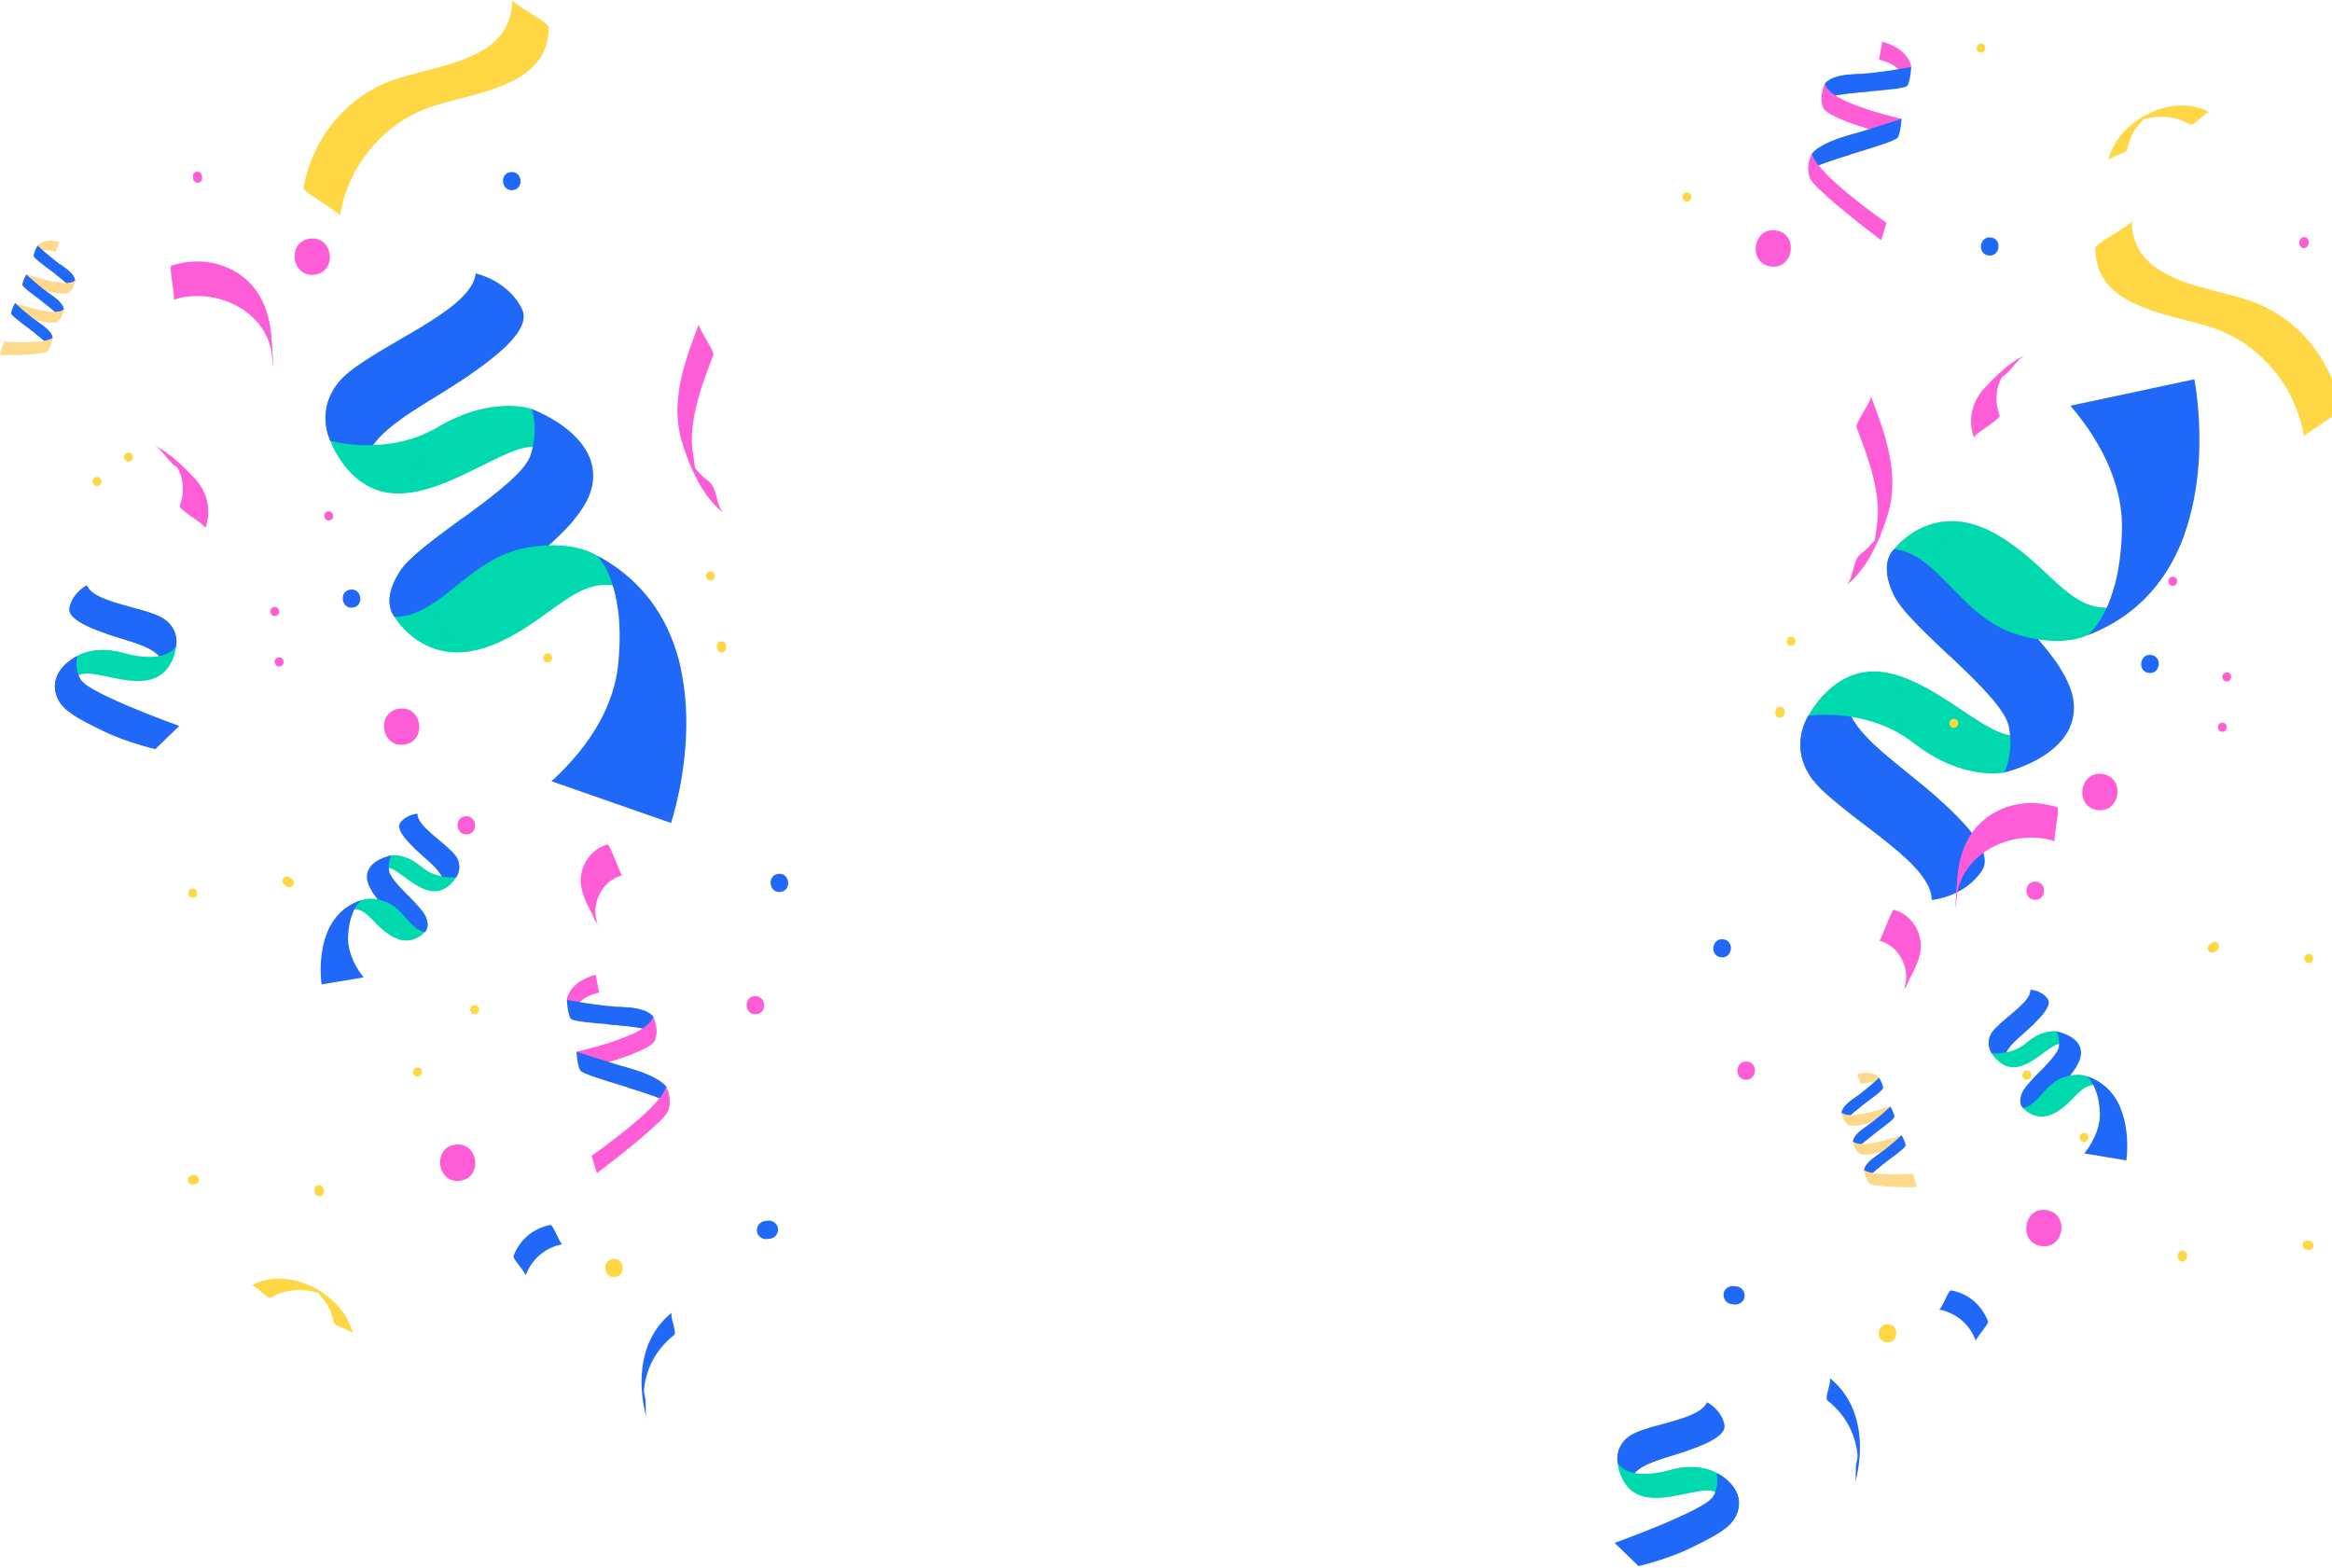 <?xml version="1.0" encoding="utf-8"?>
<!-- Generator: Adobe Illustrator 24.0.3, SVG Export Plug-In . SVG Version: 6.00 Build 0)  -->
<svg version="1.1" id="Capa_1" xmlns="http://www.w3.org/2000/svg" xmlns:xlink="http://www.w3.org/1999/xlink" x="0px" y="0px"
	 width="147.352px" height="99.092px" viewBox="0 0 147.352 99.092" style="enable-background:new 0 0 147.352 99.092;"
	 xml:space="preserve">
<style type="text/css">
	.st0{fill:#1F68F8;}
	.st1{fill:#00D8AD;}
	.st2{opacity:0.6;fill:#00D8AD;}
	.st3{fill:#FFD98B;}
	.st4{opacity:0.6;fill:#FFD98B;}
	.st5{fill:#FF5CD8;}
	.st6{fill:#FFD745;}
	.st7{opacity:0.6;fill:#FFD745;}
</style>
<g>
	<g>
		<g>
			<path class="st0" d="M20.875,27.852c0,0-1.301-2.562,1.492-4.587c2.793-2.024,7.42-3.822,7.697-5.986
				c0,0,2.045,0.431,2.928,2.261c0.883,1.83-4.161,4.698-6.302,6.038c-2.141,1.339-3.867,2.671-3.571,4.252L20.875,27.852z"/>
			<path class="st0" d="M29.751,23.634c-1.122,0.768-2.284,1.458-3.062,1.945c-2.141,1.339-3.867,2.671-3.571,4.252l-2.244-1.979
				c0,0-1.074-2.117,0.828-4.023C23.075,23.992,26.003,24.194,29.751,23.634z"/>
			<path class="st1" d="M33.601,25.846c0,0-2.51-0.881-5.9,1.129c-3.224,1.911-6.827,0.877-6.827,0.877s1.173,3.365,4.314,3.332
				c3.142-0.034,6.69-3.005,8.479-2.949c1.789,0.056,3.112,0.626,3.112,0.626L33.601,25.846z"/>
			<path class="st2" d="M25.915,31.125c0.364-0.968,0.704-2.216,0.805-3.661c0.328-0.137,0.656-0.298,0.98-0.49
				c3.39-2.009,5.9-1.129,5.9-1.129l3.179,3.015c0,0-1.322-0.57-3.112-0.626C32.016,28.183,28.863,30.712,25.915,31.125z"/>
			<path class="st0" d="M24.943,38.987c0,0-0.941-0.959,0.35-2.913c1.291-1.955,7.605-5.313,8.246-7.352
				c0.525-1.671,0.062-2.876,0.062-2.876s3.946,1.425,3.881,4.282c-0.047,2.094-2.18,3.796-4.699,5.97
				c-2.52,2.174-5.928,3.969-5.928,3.969L24.943,38.987z"/>
			<path class="st0" d="M36.245,32.868c-0.867,1.03-2.108,2.062-3.462,3.23c-2.52,2.174-5.928,3.969-5.928,3.969l-1.912-1.08
				c0,0-0.941-0.959,0.35-2.913c0.592-0.896,2.239-2.087,3.912-3.311C30.784,32.949,33.575,33.173,36.245,32.868z"/>
			<path class="st1" d="M37.732,35.117c0,0-1.508-1.079-4.575-0.486c-3.566,0.69-5.392,4.363-8.215,4.356
				c0,0,2.033,3.579,6.414,1.674c4.381-1.905,5.66-5.638,9.906-2.479L37.732,35.117z"/>
			<path class="st2" d="M27.936,39.889c0.431,0.683,1.149,1.055,1.808,1.259c-3.269,0.533-4.801-2.16-4.801-2.16
				c0.878,0.002,1.66-0.352,2.428-0.862C27.438,38.723,27.599,39.356,27.936,39.889z"/>
			<path class="st0" d="M34.845,49.366l7.556,2.637c0,0,4.124-12.188-4.668-16.886c0,0,1.841,1.598,1.332,6.836
				C38.819,44.468,37.399,47.041,34.845,49.366z"/>
			<path class="st0" d="M43.034,42.343c-1.126-2.469-2.874-3.482-3.992-3.891c-0.334-2.485-1.31-3.335-1.31-3.335
				C40.958,36.841,42.444,39.574,43.034,42.343z"/>
		</g>
		<g>
			<path class="st0" d="M28.82,55.439c0,0,0.576-0.774-0.232-1.603c-0.809-0.829-2.237-1.687-2.206-2.419
				c0,0-0.701,0.026-1.097,0.581c-0.396,0.555,1.109,1.792,1.741,2.357c0.632,0.565,1.127,1.104,0.939,1.61L28.82,55.439z"/>
			<path class="st0" d="M26.123,53.537c0.327,0.318,0.673,0.612,0.902,0.818c0.632,0.565,1.127,1.104,0.939,1.61l0.855-0.527
				c0,0,0.476-0.639-0.045-1.378C28.312,54.036,27.331,53.936,26.123,53.537z"/>
			<path class="st1" d="M24.723,54.05c0,0,0.881-0.148,1.888,0.71c0.958,0.816,2.209,0.679,2.209,0.679s-0.58,1.047-1.617,0.856
				c-1.038-0.19-2.042-1.375-2.638-1.459s-1.065,0.03-1.065,0.03L24.723,54.05z"/>
			<path class="st2" d="M26.965,56.235c-0.065-0.341-0.107-0.773-0.058-1.257c-0.101-0.064-0.2-0.136-0.296-0.218
				c-1.007-0.858-1.888-0.71-1.888-0.71L23.5,54.866c0,0,0.47-0.113,1.065-0.03C25.115,54.914,26.014,55.93,26.965,56.235z"/>
			<path class="st0" d="M26.839,58.891c0,0,0.366-0.264,0.05-0.984c-0.316-0.72-2.214-2.191-2.309-2.902
				c-0.079-0.583,0.143-0.955,0.143-0.955s-1.387,0.247-1.528,1.196c-0.104,0.696,0.505,1.38,1.215,2.243
				c0.71,0.863,1.735,1.651,1.735,1.651L26.839,58.891z"/>
			<path class="st0" d="M23.448,56.223c0.228,0.39,0.58,0.802,0.961,1.266c0.71,0.863,1.735,1.651,1.735,1.651l0.694-0.249
				c0,0,0.366-0.264,0.05-0.984c-0.145-0.33-0.622-0.818-1.106-1.318C25.251,56.561,24.314,56.476,23.448,56.223z"/>
			<path class="st1" d="M22.828,56.882c0,0,0.56-0.271,1.541,0.1c1.141,0.431,1.535,1.751,2.47,1.909c0,0-0.877,1.068-2.218,0.188
				c-1.341-0.88-1.552-2.188-3.136-1.385L22.828,56.882z"/>
			<path class="st2" d="M25.798,59.019c-0.182,0.201-0.44,0.284-0.67,0.313c1.051,0.363,1.712-0.441,1.712-0.441
				c-0.291-0.049-0.529-0.211-0.754-0.424C26.029,58.662,25.939,58.862,25.798,59.019z"/>
			<path class="st0" d="M22.971,61.761l-2.65,0.442c0,0-0.67-4.267,2.507-5.321c0,0-0.7,0.424-0.83,2.186
				C21.936,59.914,22.259,60.846,22.971,61.761z"/>
			<path class="st0" d="M20.662,58.971c0.513-0.753,1.149-0.988,1.543-1.06c0.252-0.803,0.623-1.029,0.623-1.029
				C21.662,57.269,21.015,58.088,20.662,58.971z"/>
		</g>
		<g>
			<path class="st0" d="M11.128,40.835c0,0,0.298-1.37-1.27-1.981c-1.568-0.611-3.973-0.888-4.371-1.875
				c0,0-0.912,0.456-1.103,1.428c-0.191,0.972,2.543,1.704,3.719,2.072c1.176,0.368,2.154,0.784,2.21,1.566L11.128,40.835z"/>
			<path class="st0" d="M10.313,42.045c-0.055-0.783-1.034-1.199-2.21-1.566c-0.367-0.115-0.886-0.265-1.42-0.447
				c0.537-0.307,1.349-0.845,1.958-1.569c0.427,0.121,0.845,0.247,1.217,0.392c1.568,0.611,1.27,1.981,1.27,1.981L10.313,42.045z"/>
			<path class="st1" d="M4.875,41.458c0,0,1.072-0.712,2.924-0.195c2.712,0.757,3.33-0.428,3.33-0.428s-0.138,1.733-1.625,2.104
				c-1.487,0.372-3.528-0.593-4.366-0.346c-0.837,0.247-1.391,0.679-1.391,0.679L4.875,41.458z"/>
			<path class="st2" d="M5.138,42.593c-0.837,0.247-1.391,0.679-1.391,0.679l1.128-1.815c0,0,1.072-0.712,2.924-0.195
				c0.819,0.229,1.445,0.279,1.923,0.24c0.118,0.517-0.029,1.019-0.267,1.446C7.971,43.288,5.966,42.349,5.138,42.593z"/>
			<path class="st0" d="M11.324,45.872c0,0-5.669-2.036-6.223-2.919c-0.454-0.724-0.226-1.495-0.226-1.495s-1.851,0.861-1.304,2.5
				c0.324,0.969,1.497,1.523,2.954,2.238c1.457,0.715,3.287,1.142,3.287,1.142L11.324,45.872z"/>
			<path class="st0" d="M5.341,43.195c-0.711,0.414-0.969,1.084-1.016,1.756c-0.361-0.29-0.625-0.609-0.754-0.994
				c-0.548-1.639,1.304-2.5,1.304-2.5s-0.228,0.771,0.226,1.495C5.147,43.026,5.231,43.108,5.341,43.195z"/>
		</g>
		<g>
			<path class="st3" d="M2.375,15.519c0,0,0.381-0.519,1.39-0.229l-0.245,0.628c0,0-0.814-0.334-1.302,0.178L2.375,15.519z"/>
			<path class="st4" d="M3.176,15.829c-0.28-0.043-0.675-0.032-0.959,0.266l0.158-0.576c0,0,0.088-0.119,0.29-0.211L3.176,15.829z"
				/>
			<path class="st0" d="M4.737,17.731c0,0,0.038-0.353-0.717-0.869c-0.755-0.516-1.646-1.343-1.646-1.343s-0.217,0.366-0.25,0.638
				c-0.031,0.255,2.232,1.627,2.394,2.132L4.737,17.731z"/>
			<path class="st0" d="M3.582,17.382l0.203-0.688c0.079,0.058,0.158,0.115,0.236,0.168c0.755,0.516,0.717,0.869,0.717,0.869
				L4.519,18.29C4.454,18.085,4.044,17.739,3.582,17.382z"/>
			<path class="st3" d="M1.667,17.328c0,0,2.573,0.926,3.07,0.385c0,0-0.019,0.474-0.399,0.779c-0.381,0.306-2.844-0.52-2.844-0.52
				L1.667,17.328z"/>
			<path class="st4" d="M1.667,17.328c0,0,1.022,0.368,1.903,0.504l0.09,0.698c-0.857-0.12-2.165-0.559-2.165-0.559L1.667,17.328z"
				/>
			<path class="st0" d="M4.024,19.556c0,0,0.038-0.353-0.717-0.869c-0.755-0.516-1.646-1.343-1.646-1.343s-0.217,0.366-0.25,0.638
				c-0.031,0.255,2.232,1.627,2.394,2.132L4.024,19.556z"/>
			<path class="st0" d="M2.706,19.083l0.184-0.7c0.139,0.107,0.28,0.21,0.416,0.303c0.755,0.516,0.717,0.869,0.717,0.869
				l-0.218,0.558C3.732,19.886,3.231,19.482,2.706,19.083z"/>
			<path class="st3" d="M0.954,19.152c0,0,2.573,0.926,3.07,0.385c0,0-0.019,0.474-0.399,0.779c-0.381,0.306-2.844-0.52-2.844-0.52
				L0.954,19.152z"/>
			<path class="st4" d="M0.954,19.152c0,0,0.968,0.349,1.832,0.493l0.263,0.722c-0.851-0.096-2.267-0.572-2.267-0.572L0.954,19.152z
				"/>
			<path class="st0" d="M3.317,21.364c0,0,0.038-0.353-0.717-0.869s-1.646-1.343-1.646-1.343s-0.217,0.366-0.25,0.638
				c-0.031,0.255,2.232,1.627,2.394,2.132L3.317,21.364z"/>
			<path class="st0" d="M2.224,21.064l-0.12-0.934c0.165,0.128,0.334,0.254,0.496,0.365c0.755,0.516,0.717,0.869,0.717,0.869
				l-0.218,0.558C3.036,21.727,2.66,21.403,2.224,21.064z"/>
			<path class="st3" d="M0.258,21.589c0,0,2.525,0.174,3.058-0.225c0,0-0.062,0.51-0.318,0.814C2.742,22.482,0,22.437,0,22.437
				S0.047,22.081,0.258,21.589z"/>
			<path class="st4" d="M2.71,21.554c0.268-0.04,0.487-0.101,0.607-0.19c0,0-0.062,0.51-0.318,0.814
				c-0.037,0.043-0.124,0.08-0.246,0.11L2.71,21.554z"/>
		</g>
		<g>
			<path class="st5" d="M35.822,63.182c0,0,0.084-1.104,1.819-1.597l0.212,1.139c0,0-1.491,0.253-1.738,1.443L35.822,63.182z"/>
			<g>
				<path class="st5" d="M36.86,63.129c-0.332,0.22-0.643,0.549-0.745,1.037l-0.293-0.984c0,0,0.054-0.666,0.892-1.195L36.86,63.129
					z"/>
			</g>
			<path class="st0" d="M41.279,64.261c0,0-0.266-0.549-1.836-0.616c-1.57-0.067-3.621-0.463-3.621-0.463s0.017,0.731,0.216,1.158
				c0.187,0.4,4.735,0.345,5.43,0.934L41.279,64.261z"/>
			<path class="st0" d="M41.279,64.261l0.189,1.013c-0.357-0.303-1.731-0.435-3.009-0.547l0.64-1.102
				c0.116,0.008,0.231,0.014,0.343,0.019C41.013,63.712,41.279,64.261,41.279,64.261z"/>
			<path class="st5" d="M36.434,66.463c0,0,4.595-0.987,4.829-2.229c0,0,0.404,0.709,0.127,1.499
				c-0.278,0.793-4.621,1.826-4.621,1.826L36.434,66.463z"/>
			<g>
				<path class="st5" d="M39.949,66.605c-1.359,0.521-3.181,0.954-3.181,0.954l-0.334-1.096c0,0,1.939-0.417,3.362-1.05
					L39.949,66.605z"/>
			</g>
			<path class="st0" d="M42.108,68.701c0,0-0.283-0.588-2.228-1.164c-1.507-0.446-3.446-1.073-3.446-1.073s0.017,0.731,0.216,1.158
				c0.187,0.4,4.951,1.504,5.647,2.093L42.108,68.701z"/>
			<path class="st0" d="M42.297,69.714c-0.312-0.265-1.446-0.633-2.617-0.995l-0.338-1.344c0.183,0.055,0.364,0.11,0.538,0.161
				c1.945,0.576,2.228,1.164,2.228,1.164L42.297,69.714z"/>
			<path class="st5" d="M37.38,73.034c0,0,4.477-3.118,4.711-4.36c0,0,0.404,0.709,0.127,1.499
				c-0.278,0.793-4.504,3.957-4.504,3.957L37.38,73.034z"/>
			<g>
				<path class="st5" d="M41.591,70.939l-0.432-0.963c0.502-0.504,0.869-0.971,0.931-1.302c0,0,0.404,0.709,0.127,1.499
					C42.159,70.34,41.924,70.613,41.591,70.939z"/>
			</g>
		</g>
		<g>
			<path class="st5" d="M37.847,58.549c-0.461-0.9-1.231-2.02-1.149-3.081c0.076-0.979,0.743-1.852,1.697-2.109
				c0.14-0.038,0.815,1.976,0.924,1.947c-0.629,0.169-1.123,0.583-1.422,1.162c-0.141,0.272-0.233,0.566-0.266,0.871
				c-0.017,0.151-0.019,0.301-0.005,0.453c0.005,0.075,0.015,0.15,0.031,0.224c0.175,0.681-0.056,0.232-0.696-1.347
				C37.256,57.245,37.615,58.095,37.847,58.549L37.847,58.549z"/>
		</g>
		<g>
			<path class="st5" d="M11.358,31.958c0.243-0.639,0.267-1.312,0.053-1.965c-0.097-0.296-0.273-0.536-0.404-0.811
				c-0.055-0.084-0.116-0.164-0.182-0.24c0.338,0.3,0.676,0.601,1.014,0.901c-0.152-0.017-0.393-0.21-0.538-0.269
				c-0.632-0.255-0.989-1.181-1.611-1.432c0.979,0.395,1.879,1.318,2.598,2.069c0.815,0.851,1.102,2.073,0.681,3.179
				C13.055,33.166,11.262,32.211,11.358,31.958L11.358,31.958z"/>
		</g>
		<g>
			<path class="st0" d="M40.865,89.648c-0.654-2.362-0.434-5.106,1.603-6.719c-0.2,0.158,0.337,1.262,0.123,1.432
				c-0.64,0.507-1.149,1.128-1.484,1.875c-0.147,0.327-0.258,0.672-0.334,1.022c-0.107,0.497-0.104,0.695-0.031,0.958
				C40.868,88.672,40.74,89.197,40.865,89.648L40.865,89.648z"/>
		</g>
		<g>
			<path class="st6" d="M15.888,81.233c2.341-1.311,5.846,0.505,6.419,3.082c-0.072-0.322-1.141-0.429-1.216-0.766
				c-0.103-0.461-0.257-0.888-0.52-1.286c-0.121-0.183-0.355-0.352-0.442-0.539c-0.145-0.126-0.13-0.134,0.047-0.024
				c0.238,0.116,0.191,0.104-0.139-0.036c-1.044-0.267-1.981-0.199-2.933,0.334C16.896,82.115,16.079,81.126,15.888,81.233
				L15.888,81.233z"/>
		</g>
		<g>
			<path class="st6" d="M38.724,79.549c0.734-0.094,0.881,1.046,0.147,1.14C38.137,80.784,37.989,79.644,38.724,79.549
				L38.724,79.549z"/>
		</g>
		<g>
			<path class="st5" d="M28.773,72.33c1.467-0.189,1.763,2.091,0.293,2.28C27.599,74.799,27.303,72.519,28.773,72.33L28.773,72.33z"
				/>
		</g>
		<g>
			<path class="st0" d="M32.265,10.873c0.734-0.094,0.881,1.046,0.147,1.14C31.678,12.108,31.53,10.968,32.265,10.873L32.265,10.873
				z"/>
		</g>
		<g>
			<path class="st0" d="M22.14,37.254c0.734-0.094,0.881,1.046,0.147,1.14C21.553,38.488,21.405,37.348,22.14,37.254L22.14,37.254z"
				/>
		</g>
		<g>
			<path class="st5" d="M29.39,51.582c0.734-0.094,0.881,1.046,0.147,1.14C28.803,52.816,28.655,51.676,29.39,51.582L29.39,51.582z"
				/>
		</g>
		<g>
			<path class="st5" d="M47.657,62.949c0.734-0.094,0.881,1.046,0.147,1.14C47.07,64.184,46.922,63.044,47.657,62.949L47.657,62.949
				z"/>
		</g>
		<g>
			<path class="st0" d="M49.174,55.22c0.734-0.094,0.881,1.046,0.147,1.14C48.587,56.455,48.44,55.315,49.174,55.22L49.174,55.22z"
				/>
		</g>
		<g>
			<path class="st0" d="M48.66,78.273c-0.063,0.008-0.127,0.016-0.19,0.024c-0.298,0.038-0.618-0.187-0.643-0.497
				c-0.026-0.311,0.177-0.602,0.497-0.643c0.063-0.008,0.127-0.016,0.19-0.024c0.298-0.038,0.618,0.187,0.643,0.497
				C49.183,77.941,48.98,78.232,48.66,78.273L48.66,78.273z"/>
		</g>
		<g>
			<path class="st6" d="M19.178,11.906c0.51-3.09,2.656-5.766,5.62-6.83C27.462,4.12,32.377,3.883,32.368,0
				c0,0.139,1.024,0.743,1.162,0.845c0.161,0.119,1.145,0.664,1.145,0.868c0.01,3.884-4.907,4.12-7.57,5.076
				c-2.964,1.064-5.11,3.74-5.62,6.83c0.015-0.089-1.05-0.762-1.162-0.845C20.196,12.679,19.154,12.053,19.178,11.906L19.178,11.906
				z"/>
			<path class="st7" d="M28.391,4.066c1.05,0.398,2.048,0.978,2.865,1.529c-1.417,0.5-2.995,0.78-4.15,1.194
				c-1.641,0.589-3.029,1.673-4.03,3.047c-0.451-0.952-0.874-2.209-0.723-3.38c0.725-0.585,1.547-1.058,2.445-1.38
				C25.803,4.715,27.129,4.457,28.391,4.066z"/>
		</g>
		<g>
			<path class="st5" d="M17.207,22.619c-0.2-3.003-3.677-4.54-6.243-3.677c0.162-0.054-0.325-2.087-0.134-2.151
				c1.6-0.538,3.399-0.282,4.688,0.852c1.169,1.028,1.541,2.399,1.641,3.89c0.033,0.489,0.081,0.981,0.088,1.472
				C17.251,23.38,17.211,22.686,17.207,22.619L17.207,22.619z"/>
			<path class="st5" d="M15.517,17.642c1.169,1.028,1.541,2.399,1.641,3.89c0.033,0.489,0.081,0.981,0.088,1.472
				c0.006,0.376-0.034-0.317-0.039-0.385c-0.081-1.221-0.704-2.199-1.587-2.873l-0.688-2.536
				C15.135,17.337,15.332,17.479,15.517,17.642z"/>
		</g>
		<g>
			<path class="st0" d="M32.444,79.383c0.374-1.036,1.248-1.778,2.331-1.978c0.187-0.035,0.607,1.241,0.775,1.21
				c-1.083,0.2-1.957,0.942-2.331,1.978c0.024-0.067-0.346-0.527-0.394-0.601C32.77,79.906,32.408,79.481,32.444,79.383
				L32.444,79.383z"/>
		</g>
		<g>
			<path class="st5" d="M45.724,32.413c-1.337-1.04-2.207-3.003-2.667-4.605c-0.714-2.489,0.221-5.012,1.101-7.327
				c-0.049,0.129,0.399,0.832,0.464,0.973c0.076,0.164,0.511,0.806,0.445,0.982c-0.616,1.622-1.248,3.281-1.345,5.032
				c-0.042,0.752,0.107,1.422,0.204,2.157c0.163,0.508,0.08,0.376-0.247-0.394c0.099,0.158,0.207,0.31,0.324,0.456
				c0.239,0.295,0.512,0.54,0.811,0.773C45.325,30.855,45.226,32.025,45.724,32.413L45.724,32.413z"/>
			<path class="st5" d="M44.815,30.458c0.51,0.397,0.411,1.567,0.909,1.954c-0.636-0.495-1.165-1.2-1.596-1.974
				c-0.135-0.481-0.201-0.814-0.201-0.814l0.027-0.006c0.017,0.022,0.033,0.045,0.051,0.068
				C44.244,29.981,44.517,30.226,44.815,30.458z"/>
		</g>
		<g>
			<path class="st5" d="M25.232,44.776c1.467-0.189,1.763,2.091,0.293,2.28C24.057,47.245,23.762,44.965,25.232,44.776
				L25.232,44.776z"/>
		</g>
		<g>
			<path class="st5" d="M19.584,15.079c1.467-0.189,1.763,2.091,0.293,2.28C18.41,17.547,18.115,15.267,19.584,15.079L19.584,15.079
				z"/>
		</g>
		<g>
			<path class="st6" d="M8.085,28.597c0.367-0.047,0.441,0.523,0.073,0.57C7.792,29.214,7.718,28.644,8.085,28.597L8.085,28.597z"/>
		</g>
		<g>
			<path class="st6" d="M6.094,30.141c0.367-0.047,0.441,0.523,0.073,0.57C5.801,30.758,5.727,30.188,6.094,30.141L6.094,30.141z"/>
		</g>
		<g>
			<path class="st6" d="M20.442,75.139c0.005,0.042,0.011,0.084,0.016,0.127c0.019,0.149-0.094,0.309-0.248,0.322
				c-0.155,0.013-0.301-0.089-0.322-0.248c-0.005-0.042-0.011-0.084-0.016-0.127c-0.019-0.149,0.094-0.309,0.248-0.322
				C20.275,74.878,20.421,74.98,20.442,75.139L20.442,75.139z"/>
		</g>
		<g>
			<path class="st6" d="M12.321,74.831c-0.042,0.005-0.084,0.011-0.127,0.016c-0.149,0.019-0.309-0.094-0.322-0.248
				c-0.013-0.155,0.089-0.301,0.248-0.322c0.042-0.005,0.084-0.011,0.127-0.016c0.149-0.019,0.309,0.094,0.322,0.248
				C12.582,74.665,12.481,74.81,12.321,74.831L12.321,74.831z"/>
		</g>
		<g>
			<path class="st6" d="M12.141,56.149c0.367-0.047,0.441,0.523,0.073,0.57C11.848,56.766,11.774,56.196,12.141,56.149
				L12.141,56.149z"/>
		</g>
		<g>
			<path class="st6" d="M18.1,56.007c-0.048-0.037-0.095-0.074-0.143-0.11c-0.123-0.095-0.147-0.28-0.052-0.403
				c0.095-0.123,0.28-0.147,0.403-0.052c0.048,0.037,0.095,0.074,0.143,0.11c0.123,0.095,0.147,0.28,0.052,0.403
				C18.407,56.078,18.223,56.102,18.1,56.007L18.1,56.007z"/>
		</g>
		<g>
			<path class="st6" d="M26.344,67.459c0.367-0.047,0.441,0.523,0.073,0.57C26.051,68.076,25.977,67.506,26.344,67.459
				L26.344,67.459z"/>
		</g>
		<g>
			<path class="st6" d="M29.958,63.517c0.367-0.047,0.441,0.523,0.073,0.57C29.665,64.135,29.591,63.565,29.958,63.517
				L29.958,63.517z"/>
		</g>
		<g>
			<path class="st6" d="M45.869,40.772c0.005,0.042,0.011,0.084,0.016,0.127c0.019,0.149-0.094,0.309-0.248,0.322
				c-0.155,0.013-0.301-0.089-0.322-0.248c-0.005-0.042-0.011-0.084-0.016-0.127c-0.019-0.149,0.094-0.309,0.248-0.322
				C45.702,40.51,45.848,40.612,45.869,40.772L45.869,40.772z"/>
		</g>
		<g>
			<path class="st6" d="M44.85,36.105c0.367-0.047,0.441,0.523,0.073,0.57C44.557,36.723,44.483,36.153,44.85,36.105L44.85,36.105z"
				/>
		</g>
		<g>
			<path class="st6" d="M34.571,41.29c0.367-0.047,0.441,0.523,0.073,0.57C34.277,41.907,34.203,41.337,34.571,41.29L34.571,41.29z"
				/>
		</g>
		<g>
			<path class="st5" d="M17.604,41.539c0.367-0.047,0.441,0.523,0.073,0.57C17.31,42.156,17.237,41.586,17.604,41.539L17.604,41.539
				z"/>
		</g>
		<g>
			<path class="st5" d="M17.324,38.356c0.367-0.047,0.441,0.523,0.073,0.57C17.03,38.973,16.956,38.403,17.324,38.356L17.324,38.356
				z"/>
		</g>
		<g>
			<path class="st5" d="M12.758,11.098c0.005,0.042,0.011,0.084,0.016,0.127c0.019,0.149-0.094,0.309-0.248,0.322
				c-0.155,0.013-0.301-0.089-0.322-0.248c-0.005-0.042-0.011-0.084-0.016-0.127c-0.019-0.149,0.094-0.309,0.248-0.322
				C12.591,10.837,12.737,10.938,12.758,11.098L12.758,11.098z"/>
		</g>
		<g>
			<path class="st5" d="M20.733,32.316c0.367-0.047,0.441,0.523,0.073,0.57C20.439,32.933,20.365,32.363,20.733,32.316
				L20.733,32.316z"/>
		</g>
	</g>
	<g>
		<path class="st0" d="M114.268,45.228c0,0-1.612,2.379,0.905,4.738c2.517,2.359,6.882,4.722,6.885,6.903
			c0,0,2.083-0.171,3.188-1.876c1.105-1.704-3.539-5.183-5.495-6.78c-1.956-1.597-3.501-3.135-3.009-4.667L114.268,45.228z"/>
		<path class="st0" d="M122.545,50.526c-1.017-0.903-2.083-1.732-2.794-2.313c-1.956-1.597-3.501-3.135-3.009-4.667l-2.474,1.682
			c0,0-1.331,1.966,0.317,4.095C115.967,49.334,118.897,49.501,122.545,50.526z"/>
		<path class="st1" d="M126.642,48.814c0,0-2.6,0.559-5.712-1.859c-2.959-2.3-6.663-1.726-6.663-1.726s1.585-3.192,4.698-2.764
			c3.113,0.427,6.261,3.82,8.043,3.989c1.782,0.169,3.166-0.231,3.166-0.231L126.642,48.814z"/>
		<path class="st2" d="M119.679,42.613c0.239,1.006,0.42,2.287,0.34,3.733c0.308,0.177,0.614,0.378,0.911,0.609
			c3.112,2.418,5.712,1.859,5.712,1.859l3.532-2.593c0,0-1.384,0.4-3.166,0.231C125.363,46.297,122.551,43.393,119.679,42.613z"/>
		<path class="st0" d="M119.7,34.691c0,0-1.053,0.833-0.018,2.934c1.036,2.101,6.879,6.225,7.259,8.327
			c0.312,1.724-0.299,2.861-0.299,2.861s4.093-0.919,4.388-3.761c0.216-2.083-1.686-4.039-3.913-6.513
			c-2.227-2.473-5.384-4.681-5.384-4.681L119.7,34.691z"/>
		<path class="st0" d="M130.146,42.179c-0.731-1.13-1.833-2.31-3.03-3.639c-2.227-2.473-5.384-4.681-5.384-4.681l-2.033,0.832
			c0,0-1.053,0.833-0.018,2.934c0.475,0.963,1.96,2.352,3.466,3.776C124.738,41.414,127.535,41.542,130.146,42.179z"/>
		<path class="st1" d="M131.903,40.134c0,0-1.632,0.881-4.599-0.092c-3.451-1.131-4.802-5.005-7.604-5.352
			c0,0,2.466-3.295,6.574-0.856c4.108,2.439,4.909,6.303,9.517,3.702L131.903,40.134z"/>
		<path class="st2" d="M122.782,34.172c0.514-0.624,1.272-0.903,1.952-1.022c-3.176-0.939-5.034,1.541-5.034,1.541
			c0.872,0.108,1.603,0.557,2.301,1.159C122.143,35.266,122.382,34.658,122.782,34.172z"/>
		<path class="st0" d="M130.825,25.636l7.827-1.669c0,0,2.563,12.608-6.749,16.168c0,0,2.027-1.355,2.178-6.615
			C134.154,30.993,133.068,28.263,130.825,25.636z"/>
		<path class="st0" d="M138.069,33.631c-1.426,2.308-3.288,3.094-4.448,3.36c-0.643,2.423-1.718,3.144-1.718,3.144
			C135.32,38.828,137.137,36.303,138.069,33.631z"/>
	</g>
	<g>
		<path class="st0" d="M125.858,66.562c0,0-0.576-0.774,0.232-1.603c0.809-0.829,2.237-1.687,2.206-2.419
			c0,0,0.701,0.026,1.097,0.581c0.396,0.555-1.109,1.792-1.741,2.357c-0.632,0.565-1.127,1.104-0.939,1.61L125.858,66.562z"/>
		<path class="st0" d="M128.555,64.66c-0.327,0.318-0.673,0.612-0.902,0.818c-0.632,0.565-1.127,1.104-0.939,1.61l-0.855-0.527
			c0,0-0.476-0.639,0.045-1.378C126.366,65.159,127.346,65.059,128.555,64.66z"/>
		<path class="st1" d="M129.954,65.173c0,0-0.881-0.148-1.888,0.71c-0.958,0.816-2.209,0.679-2.209,0.679s0.58,1.047,1.617,0.856
			c1.038-0.19,2.042-1.375,2.638-1.459c0.595-0.083,1.065,0.03,1.065,0.03L129.954,65.173z"/>
		<path class="st2" d="M127.712,67.358c0.065-0.341,0.107-0.773,0.058-1.257c0.101-0.064,0.2-0.136,0.296-0.218
			c1.007-0.858,1.888-0.71,1.888-0.71l1.224,0.816c0,0-0.47-0.113-1.065-0.03C129.563,66.037,128.664,67.053,127.712,67.358z"/>
		<path class="st0" d="M127.838,70.014c0,0-0.366-0.264-0.05-0.984c0.316-0.72,2.214-2.191,2.309-2.902
			c0.079-0.583-0.143-0.955-0.143-0.955s1.387,0.247,1.528,1.196c0.104,0.696-0.505,1.38-1.215,2.243
			c-0.71,0.863-1.735,1.651-1.735,1.651L127.838,70.014z"/>
		<path class="st0" d="M131.229,67.346c-0.228,0.39-0.58,0.802-0.961,1.266c-0.71,0.863-1.735,1.651-1.735,1.651l-0.694-0.249
			c0,0-0.366-0.264-0.05-0.984c0.145-0.33,0.622-0.818,1.106-1.318C129.427,67.684,130.363,67.599,131.229,67.346z"/>
		<path class="st1" d="M131.849,68.005c0,0-0.561-0.271-1.541,0.1c-1.141,0.431-1.535,1.751-2.47,1.909c0,0,0.877,1.068,2.218,0.188
			c1.341-0.88,1.552-2.188,3.136-1.385L131.849,68.005z"/>
		<path class="st2" d="M128.88,70.142c0.182,0.201,0.44,0.284,0.67,0.313c-1.051,0.363-1.712-0.441-1.712-0.441
			c0.291-0.049,0.529-0.211,0.754-0.424C128.649,69.785,128.738,69.985,128.88,70.142z"/>
		<path class="st0" d="M131.706,72.884l2.65,0.442c0,0,0.67-4.267-2.507-5.321c0,0,0.7,0.424,0.83,2.186
			C132.742,71.037,132.419,71.969,131.706,72.884z"/>
		<path class="st0" d="M134.015,70.094c-0.513-0.753-1.149-0.988-1.543-1.06c-0.252-0.803-0.623-1.029-0.623-1.029
			C133.015,68.392,133.662,69.211,134.015,70.094z"/>
	</g>
	<g>
		<path class="st0" d="M102.218,92.456c0,0-0.298-1.37,1.27-1.981c1.568-0.611,3.973-0.888,4.371-1.875c0,0,0.912,0.456,1.103,1.428
			c0.191,0.972-2.543,1.704-3.719,2.072c-1.176,0.368-2.154,0.784-2.21,1.566L102.218,92.456z"/>
		<path class="st0" d="M103.033,93.666c0.055-0.783,1.034-1.199,2.21-1.566c0.367-0.115,0.886-0.265,1.42-0.447
			c-0.537-0.307-1.349-0.845-1.958-1.569c-0.427,0.121-0.845,0.247-1.217,0.392c-1.568,0.611-1.27,1.981-1.27,1.981L103.033,93.666z
			"/>
		<path class="st1" d="M108.472,93.079c0,0-1.072-0.712-2.924-0.195c-2.712,0.757-3.33-0.428-3.33-0.428s0.138,1.733,1.625,2.104
			c1.487,0.372,3.528-0.593,4.366-0.346c0.837,0.247,1.391,0.679,1.391,0.679L108.472,93.079z"/>
		<path class="st2" d="M108.209,94.215c0.837,0.247,1.391,0.679,1.391,0.679l-1.128-1.815c0,0-1.072-0.712-2.924-0.195
			c-0.819,0.229-1.445,0.279-1.923,0.24c-0.118,0.517,0.029,1.019,0.267,1.446C105.375,94.909,107.381,93.97,108.209,94.215z"/>
		<path class="st0" d="M102.023,97.493c0,0,5.669-2.036,6.223-2.919c0.454-0.724,0.226-1.495,0.226-1.495s1.851,0.861,1.304,2.5
			c-0.324,0.969-1.497,1.523-2.954,2.238c-1.457,0.715-3.287,1.142-3.287,1.142L102.023,97.493z"/>
		<path class="st0" d="M108.006,94.816c0.711,0.414,0.969,1.084,1.016,1.756c0.361-0.29,0.625-0.609,0.754-0.994
			c0.548-1.639-1.304-2.5-1.304-2.5s0.228,0.771-0.226,1.495C108.2,94.647,108.116,94.729,108.006,94.816z"/>
	</g>
	<g>
		<path class="st3" d="M118.738,68.1c0,0-0.381-0.519-1.39-0.229l0.245,0.628c0,0,0.814-0.334,1.302,0.178L118.738,68.1z"/>
		<path class="st4" d="M117.937,68.41c0.28-0.043,0.675-0.032,0.959,0.266l-0.158-0.576c0,0-0.088-0.119-0.29-0.211L117.937,68.41z"
			/>
		<path class="st0" d="M116.376,70.312c0,0-0.038-0.353,0.717-0.869c0.755-0.516,1.646-1.343,1.646-1.343s0.217,0.366,0.25,0.638
			c0.031,0.255-2.232,1.627-2.394,2.132L116.376,70.312z"/>
		<path class="st0" d="M117.531,69.963l-0.203-0.688c-0.079,0.058-0.158,0.115-0.236,0.168c-0.755,0.516-0.717,0.869-0.717,0.869
			l0.218,0.558C116.659,70.666,117.069,70.32,117.531,69.963z"/>
		<path class="st3" d="M119.446,69.908c0,0-2.573,0.926-3.07,0.385c0,0,0.019,0.474,0.399,0.779c0.381,0.306,2.844-0.52,2.844-0.52
			L119.446,69.908z"/>
		<path class="st4" d="M119.446,69.908c0,0-1.022,0.368-1.903,0.504l-0.09,0.698c0.857-0.12,2.165-0.559,2.165-0.559L119.446,69.908
			z"/>
		<path class="st0" d="M117.089,72.136c0,0-0.038-0.353,0.717-0.869c0.755-0.516,1.646-1.343,1.646-1.343s0.217,0.366,0.25,0.638
			c0.031,0.255-2.232,1.627-2.394,2.132L117.089,72.136z"/>
		<path class="st0" d="M118.407,71.664l-0.184-0.7c-0.139,0.107-0.28,0.21-0.416,0.303c-0.755,0.516-0.717,0.869-0.717,0.869
			l0.218,0.558C117.381,72.467,117.882,72.063,118.407,71.664z"/>
		<path class="st3" d="M120.159,71.733c0,0-2.573,0.926-3.07,0.385c0,0,0.019,0.474,0.399,0.779c0.381,0.306,2.844-0.52,2.844-0.52
			L120.159,71.733z"/>
		<path class="st4" d="M120.159,71.733c0,0-0.968,0.349-1.832,0.493l-0.263,0.722c0.851-0.096,2.267-0.572,2.267-0.572
			L120.159,71.733z"/>
		<path class="st0" d="M117.796,73.945c0,0-0.038-0.353,0.717-0.869c0.755-0.516,1.646-1.343,1.646-1.343s0.217,0.366,0.25,0.638
			c0.031,0.255-2.232,1.627-2.394,2.132L117.796,73.945z"/>
		<path class="st0" d="M118.889,73.645l0.12-0.934c-0.165,0.128-0.334,0.254-0.496,0.365c-0.755,0.516-0.717,0.869-0.717,0.869
			l0.218,0.558C118.077,74.308,118.453,73.984,118.889,73.645z"/>
		<path class="st3" d="M120.855,74.17c0,0-2.525,0.174-3.058-0.225c0,0,0.062,0.51,0.318,0.814c0.256,0.304,2.998,0.259,2.998,0.259
			S121.066,74.662,120.855,74.17z"/>
		<path class="st4" d="M118.403,74.135c-0.268-0.04-0.487-0.101-0.607-0.19c0,0,0.062,0.51,0.318,0.814
			c0.037,0.043,0.124,0.08,0.246,0.11L118.403,74.135z"/>
	</g>
	<g>
		<path class="st5" d="M120.758,4.232c0,0-0.084-1.104-1.819-1.597l-0.212,1.139c0,0,1.491,0.253,1.738,1.443L120.758,4.232z"/>
		<g>
			<path class="st5" d="M119.72,4.179c0.332,0.22,0.643,0.549,0.745,1.037l0.293-0.984c0,0-0.054-0.666-0.892-1.195L119.72,4.179z"
				/>
		</g>
		<path class="st0" d="M115.301,5.311c0,0,0.266-0.549,1.836-0.616c1.57-0.067,3.621-0.463,3.621-0.463s-0.017,0.731-0.216,1.158
			c-0.187,0.4-4.735,0.345-5.43,0.934L115.301,5.311z"/>
		<path class="st0" d="M115.301,5.311l-0.189,1.013c0.357-0.303,1.731-0.435,3.009-0.547l-0.64-1.102
			c-0.116,0.008-0.231,0.014-0.343,0.019C115.567,4.761,115.301,5.311,115.301,5.311z"/>
		<path class="st5" d="M120.146,7.513c0,0-4.595-0.987-4.829-2.229c0,0-0.404,0.709-0.127,1.499
			c0.278,0.793,4.621,1.826,4.621,1.826L120.146,7.513z"/>
		<g>
			<path class="st5" d="M116.631,7.655c1.359,0.521,3.181,0.954,3.181,0.954l0.334-1.096c0,0-1.939-0.417-3.362-1.05L116.631,7.655z
				"/>
		</g>
		<path class="st0" d="M114.473,9.75c0,0,0.283-0.588,2.228-1.164c1.507-0.446,3.446-1.073,3.446-1.073s-0.017,0.731-0.216,1.158
			c-0.187,0.4-4.951,1.504-5.647,2.093L114.473,9.75z"/>
		<path class="st0" d="M114.283,10.764c0.312-0.265,1.446-0.633,2.617-0.995l0.338-1.344c-0.183,0.055-0.364,0.11-0.538,0.161
			c-1.945,0.576-2.228,1.164-2.228,1.164L114.283,10.764z"/>
		<path class="st5" d="M119.201,14.083c0,0-4.477-3.118-4.711-4.36c0,0-0.404,0.709-0.127,1.499
			c0.278,0.793,4.504,3.957,4.504,3.957L119.201,14.083z"/>
		<g>
			<path class="st5" d="M114.989,11.989l0.432-0.963c-0.502-0.504-0.869-0.971-0.931-1.302c0,0-0.404,0.709-0.127,1.499
				C114.421,11.39,114.656,11.663,114.989,11.989z"/>
		</g>
	</g>
	<g>
		<path class="st5" d="M120.216,62.679c0.461-0.9,1.231-2.02,1.149-3.081c-0.076-0.979-0.743-1.852-1.697-2.109
			c-0.14-0.038-0.815,1.976-0.924,1.947c0.629,0.169,1.123,0.583,1.422,1.162c0.141,0.272,0.233,0.566,0.266,0.871
			c0.017,0.151,0.019,0.301,0.005,0.453c-0.005,0.075-0.015,0.15-0.031,0.224c-0.175,0.681,0.056,0.232,0.696-1.347
			C120.807,61.376,120.449,62.225,120.216,62.679L120.216,62.679z"/>
	</g>
	<g>
		<path class="st5" d="M126.349,26.241c-0.243-0.639-0.267-1.312-0.053-1.965c0.097-0.296,0.273-0.536,0.404-0.811
			c0.055-0.084,0.116-0.164,0.182-0.24c-0.338,0.3-0.676,0.601-1.014,0.901c0.152-0.017,0.393-0.21,0.538-0.269
			c0.632-0.255,0.989-1.181,1.611-1.432c-0.979,0.395-1.879,1.318-2.598,2.069c-0.815,0.851-1.102,2.073-0.681,3.179
			C124.653,27.448,126.445,26.494,126.349,26.241L126.349,26.241z"/>
	</g>
	<g>
		<path class="st0" d="M117.198,93.779c0.654-2.362,0.434-5.106-1.603-6.719c0.2,0.158-0.337,1.262-0.123,1.432
			c0.64,0.507,1.149,1.128,1.484,1.875c0.146,0.327,0.258,0.672,0.334,1.022c0.107,0.497,0.104,0.695,0.031,0.958
			C117.195,92.803,117.324,93.328,117.198,93.779L117.198,93.779z"/>
	</g>
	<g>
		<path class="st6" d="M139.616,7.102c-2.341-1.311-5.846,0.505-6.419,3.082c0.072-0.322,1.141-0.429,1.216-0.766
			c0.103-0.461,0.257-0.888,0.52-1.286c0.121-0.183,0.355-0.352,0.442-0.539c0.145-0.126,0.13-0.134-0.047-0.024
			c-0.238,0.116-0.191,0.104,0.139-0.036c1.044-0.267,1.981-0.199,2.933,0.334C138.607,7.985,139.424,6.995,139.616,7.102
			L139.616,7.102z"/>
	</g>
	<g>
		<path class="st6" d="M119.339,83.68c-0.734-0.094-0.881,1.046-0.147,1.14C119.926,84.914,120.074,83.774,119.339,83.68
			L119.339,83.68z"/>
	</g>
	<g>
		<path class="st5" d="M129.29,76.461c-1.467-0.189-1.763,2.091-0.293,2.28C130.464,78.93,130.76,76.65,129.29,76.461L129.29,76.461
			z"/>
	</g>
	<g>
		<path class="st0" d="M125.798,15.004c-0.734-0.094-0.881,1.046-0.147,1.14C126.386,16.238,126.533,15.098,125.798,15.004
			L125.798,15.004z"/>
	</g>
	<g>
		<path class="st0" d="M135.923,41.384c-0.734-0.094-0.881,1.046-0.147,1.14C136.51,42.619,136.658,41.479,135.923,41.384
			L135.923,41.384z"/>
	</g>
	<g>
		<path class="st5" d="M128.673,55.713c-0.734-0.094-0.881,1.046-0.147,1.14C129.26,56.947,129.408,55.807,128.673,55.713
			L128.673,55.713z"/>
	</g>
	<g>
		<path class="st5" d="M110.407,67.08c-0.734-0.094-0.881,1.046-0.147,1.14C110.994,68.314,111.141,67.174,110.407,67.08
			L110.407,67.08z"/>
	</g>
	<g>
		<path class="st0" d="M108.889,59.351c-0.734-0.094-0.881,1.046-0.147,1.14C109.476,60.586,109.624,59.446,108.889,59.351
			L108.889,59.351z"/>
	</g>
	<g>
		<path class="st0" d="M109.403,82.404c0.063,0.008,0.127,0.016,0.19,0.024c0.298,0.038,0.618-0.187,0.643-0.497
			c0.026-0.311-0.177-0.602-0.497-0.643c-0.063-0.008-0.127-0.016-0.19-0.024c-0.298-0.038-0.618,0.187-0.643,0.497
			C108.88,82.071,109.083,82.363,109.403,82.404L109.403,82.404z"/>
	</g>
	<g>
		<path class="st6" d="M147.893,25.875c-0.51-3.09-2.656-5.766-5.62-6.83c-2.663-0.956-7.579-1.193-7.57-5.076
			c0,0.139-1.024,0.743-1.162,0.845c-0.161,0.119-1.145,0.664-1.145,0.868c-0.01,3.884,4.907,4.12,7.57,5.076
			c2.964,1.064,5.11,3.74,5.62,6.83c-0.015-0.089,1.05-0.762,1.162-0.845C146.875,26.649,147.917,26.023,147.893,25.875
			L147.893,25.875z"/>
		<path class="st7" d="M138.68,18.036c-1.05,0.398-2.048,0.978-2.865,1.529c1.417,0.5,2.995,0.78,4.15,1.194
			c1.641,0.589,3.029,1.673,4.03,3.047c0.451-0.952,0.874-2.209,0.723-3.38c-0.725-0.585-1.547-1.058-2.445-1.38
			C141.267,18.685,139.941,18.427,138.68,18.036z"/>
	</g>
	<g>
		<path class="st5" d="M123.614,56.842c0.2-3.003,3.677-4.54,6.243-3.677c-0.162-0.054,0.325-2.087,0.134-2.151
			c-1.6-0.538-3.399-0.282-4.688,0.852c-1.169,1.028-1.541,2.399-1.641,3.89c-0.033,0.489-0.081,0.981-0.088,1.472
			C123.57,57.602,123.61,56.909,123.614,56.842L123.614,56.842z"/>
		<path class="st5" d="M125.304,51.865c-1.169,1.028-1.541,2.399-1.641,3.89c-0.033,0.489-0.081,0.981-0.088,1.472
			c-0.006,0.376,0.034-0.317,0.039-0.385c0.081-1.221,0.704-2.199,1.587-2.873l0.688-2.536
			C125.686,51.559,125.489,51.702,125.304,51.865z"/>
	</g>
	<g>
		<path class="st0" d="M125.62,83.514c-0.374-1.036-1.248-1.778-2.331-1.978c-0.187-0.035-0.607,1.241-0.775,1.21
			c1.083,0.2,1.957,0.942,2.331,1.978c-0.024-0.067,0.346-0.527,0.394-0.601C125.293,84.037,125.655,83.612,125.62,83.514
			L125.62,83.514z"/>
	</g>
	<g>
		<path class="st5" d="M116.654,36.982c1.337-1.04,2.207-3.003,2.667-4.605c0.714-2.489-0.221-5.012-1.101-7.327
			c0.049,0.129-0.399,0.832-0.464,0.973c-0.076,0.164-0.511,0.806-0.445,0.982c0.616,1.622,1.248,3.281,1.345,5.032
			c0.042,0.752-0.107,1.422-0.204,2.157c-0.163,0.508-0.08,0.376,0.247-0.394c-0.099,0.158-0.207,0.31-0.324,0.456
			c-0.239,0.295-0.512,0.54-0.811,0.773C117.053,35.424,117.152,36.594,116.654,36.982L116.654,36.982z"/>
		<path class="st5" d="M117.563,35.027c-0.51,0.397-0.411,1.567-0.909,1.954c0.636-0.495,1.165-1.2,1.596-1.974
			c0.135-0.481,0.201-0.814,0.201-0.814l-0.027-0.006c-0.017,0.022-0.033,0.045-0.051,0.068
			C118.135,34.55,117.862,34.795,117.563,35.027z"/>
	</g>
	<g>
		<path class="st5" d="M132.832,48.907c-1.467-0.189-1.763,2.091-0.293,2.28C134.006,51.376,134.301,49.096,132.832,48.907
			L132.832,48.907z"/>
	</g>
	<g>
		<path class="st5" d="M112.194,14.561c-1.467-0.189-1.763,2.091-0.293,2.28C113.368,17.03,113.663,14.75,112.194,14.561
			L112.194,14.561z"/>
	</g>
	<g>
		<path class="st6" d="M125.206,2.752c-0.367-0.047-0.441,0.523-0.073,0.57C125.499,3.369,125.573,2.799,125.206,2.752
			L125.206,2.752z"/>
	</g>
	<g>
		<path class="st6" d="M106.629,12.166c-0.367-0.047-0.441,0.523-0.073,0.57C106.922,12.783,106.996,12.213,106.629,12.166
			L106.629,12.166z"/>
	</g>
	<g>
		<path class="st6" d="M137.622,79.27c-0.005,0.042-0.011,0.084-0.016,0.127c-0.019,0.149,0.094,0.309,0.248,0.322
			c0.155,0.013,0.301-0.089,0.322-0.248c0.005-0.042,0.011-0.084,0.016-0.127c0.019-0.149-0.094-0.309-0.248-0.322
			C137.788,79.009,137.642,79.11,137.622,79.27L137.622,79.27z"/>
	</g>
	<g>
		<path class="st6" d="M145.742,78.962c0.042,0.005,0.084,0.011,0.127,0.016c0.149,0.019,0.309-0.094,0.322-0.248
			c0.013-0.155-0.089-0.301-0.248-0.322c-0.042-0.005-0.084-0.011-0.127-0.016c-0.149-0.019-0.309,0.094-0.322,0.248
			C145.481,78.795,145.582,78.941,145.742,78.962L145.742,78.962z"/>
	</g>
	<g>
		<path class="st6" d="M145.922,60.28c-0.367-0.047-0.441,0.523-0.073,0.57C146.215,60.897,146.289,60.327,145.922,60.28
			L145.922,60.28z"/>
	</g>
	<g>
		<path class="st6" d="M139.964,60.138c0.048-0.037,0.095-0.074,0.143-0.11c0.123-0.095,0.147-0.28,0.052-0.403
			c-0.095-0.123-0.28-0.147-0.403-0.052c-0.048,0.037-0.095,0.074-0.143,0.11c-0.123,0.095-0.147,0.28-0.052,0.403
			C139.656,60.209,139.84,60.233,139.964,60.138L139.964,60.138z"/>
	</g>
	<g>
		<path class="st6" d="M131.719,71.59c-0.367-0.047-0.441,0.523-0.073,0.57C132.013,72.207,132.087,71.637,131.719,71.59
			L131.719,71.59z"/>
	</g>
	<g>
		<path class="st6" d="M128.105,67.648c-0.367-0.047-0.441,0.523-0.073,0.57C128.398,68.265,128.472,67.695,128.105,67.648
			L128.105,67.648z"/>
	</g>
	<g>
		<path class="st6" d="M112.195,44.902c-0.005,0.042-0.011,0.084-0.016,0.127c-0.019,0.149,0.094,0.309,0.248,0.322
			c0.155,0.013,0.301-0.089,0.322-0.248c0.005-0.042,0.011-0.084,0.016-0.127c0.019-0.149-0.094-0.309-0.248-0.322
			C112.361,44.641,112.215,44.743,112.195,44.902L112.195,44.902z"/>
	</g>
	<g>
		<path class="st6" d="M113.213,40.236c-0.367-0.047-0.441,0.523-0.073,0.57C113.506,40.853,113.58,40.283,113.213,40.236
			L113.213,40.236z"/>
	</g>
	<g>
		<path class="st6" d="M123.493,45.421c-0.367-0.047-0.441,0.523-0.073,0.57C123.786,46.038,123.86,45.468,123.493,45.421
			L123.493,45.421z"/>
	</g>
	<g>
		<path class="st5" d="M140.459,45.67c-0.367-0.047-0.441,0.523-0.073,0.57C140.753,46.287,140.827,45.717,140.459,45.67
			L140.459,45.67z"/>
	</g>
	<g>
		<path class="st5" d="M140.74,42.486c-0.367-0.047-0.441,0.523-0.073,0.57C141.033,43.104,141.107,42.534,140.74,42.486
			L140.74,42.486z"/>
	</g>
	<g>
		<path class="st5" d="M145.305,15.229c-0.005,0.042-0.011,0.084-0.016,0.127c-0.019,0.149,0.094,0.309,0.248,0.322
			c0.155,0.013,0.301-0.089,0.322-0.248c0.005-0.042,0.011-0.084,0.016-0.127c0.019-0.149-0.094-0.309-0.248-0.322
			C145.472,14.967,145.326,15.069,145.305,15.229L145.305,15.229z"/>
	</g>
	<g>
		<path class="st5" d="M137.331,36.446c-0.367-0.047-0.441,0.523-0.073,0.57C137.624,37.064,137.698,36.494,137.331,36.446
			L137.331,36.446z"/>
	</g>
</g>
</svg>
